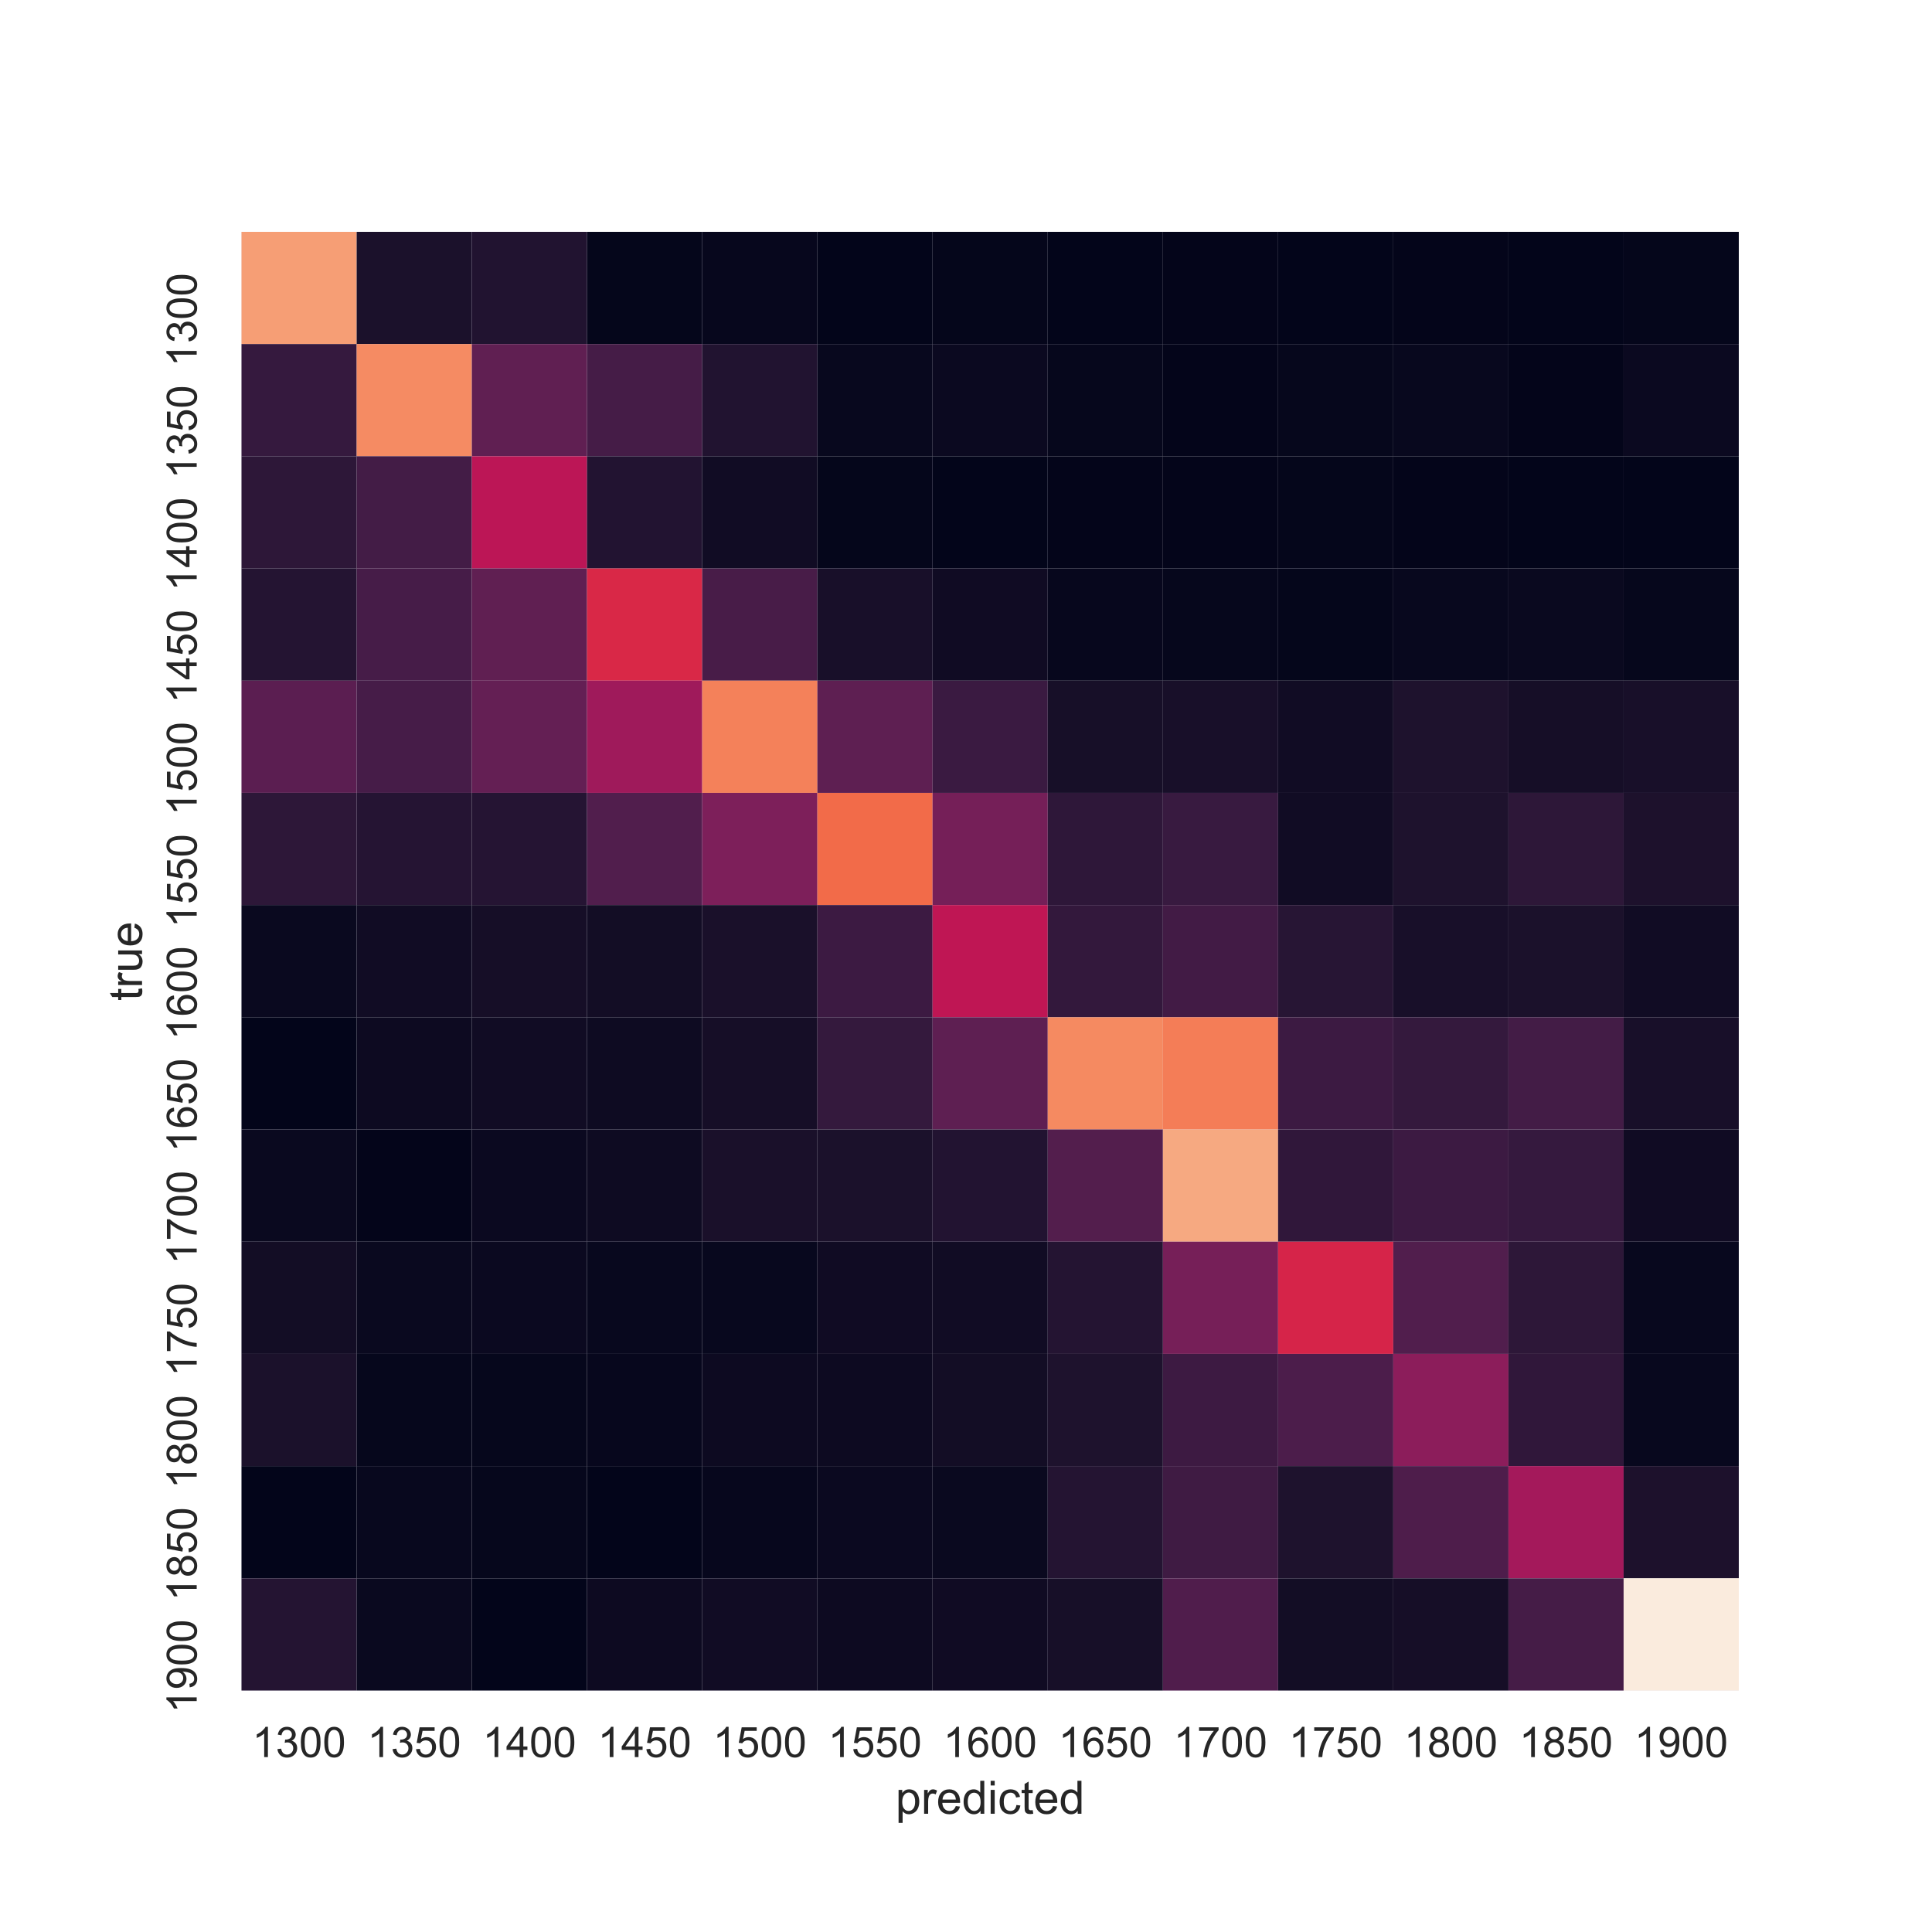 <?xml version="1.0" encoding="utf-8" standalone="no"?>
<!DOCTYPE svg PUBLIC "-//W3C//DTD SVG 1.1//EN"
  "http://www.w3.org/Graphics/SVG/1.1/DTD/svg11.dtd">
<!-- Created with matplotlib (https://matplotlib.org/) -->
<svg height="504pt" version="1.1" viewBox="0 0 504 504" width="504pt" xmlns="http://www.w3.org/2000/svg" xmlns:xlink="http://www.w3.org/1999/xlink">
 <defs>
  <style type="text/css">*{stroke-linecap:butt;stroke-linejoin:round;}</style>
 </defs>
 <g id="figure_1">
  <g id="patch_1">
   <path d="M 0 504 
L 504 504 
L 504 0 
L 0 0 
z
" style="fill:#ffffff;"/>
  </g>
  <g id="axes_1">
   <g id="patch_2">
    <path d="M 63 441 
L 453.6 441 
L 453.6 60.48 
L 63 60.48 
z
" style="fill:#eaeaf2;"/>
   </g>
   <g id="matplotlib.axis_1">
    <g id="xtick_1">
     <g id="text_1">
      <!-- 1300 -->
      <g style="fill:#262626;" transform="translate(65.789 458.374)scale(0.11 -0.11)">
       <defs>
        <path d="M 37.25 0 
L 28.469 0 
L 28.469 56 
Q 25.297 52.984 20.141 49.953 
Q 14.984 46.922 10.891 45.406 
L 10.891 53.906 
Q 18.266 57.375 23.781 62.297 
Q 29.297 67.234 31.594 71.875 
L 37.25 71.875 
z
" id="ArialMT-49"/>
        <path d="M 4.203 18.891 
L 12.984 20.062 
Q 14.5 12.594 18.141 9.297 
Q 21.781 6 27 6 
Q 33.203 6 37.469 10.297 
Q 41.75 14.594 41.75 20.953 
Q 41.75 27 37.797 30.922 
Q 33.844 34.859 27.734 34.859 
Q 25.25 34.859 21.531 33.891 
L 22.516 41.609 
Q 23.391 41.5 23.922 41.5 
Q 29.547 41.5 34.031 44.422 
Q 38.531 47.359 38.531 53.469 
Q 38.531 58.297 35.25 61.469 
Q 31.984 64.656 26.812 64.656 
Q 21.688 64.656 18.266 61.422 
Q 14.844 58.203 13.875 51.766 
L 5.078 53.328 
Q 6.688 62.156 12.391 67.016 
Q 18.109 71.875 26.609 71.875 
Q 32.469 71.875 37.391 69.359 
Q 42.328 66.844 44.938 62.5 
Q 47.562 58.156 47.562 53.266 
Q 47.562 48.641 45.062 44.828 
Q 42.578 41.016 37.703 38.766 
Q 44.047 37.312 47.562 32.688 
Q 51.078 28.078 51.078 21.141 
Q 51.078 11.766 44.234 5.25 
Q 37.406 -1.266 26.953 -1.266 
Q 17.531 -1.266 11.297 4.344 
Q 5.078 9.969 4.203 18.891 
z
" id="ArialMT-51"/>
        <path d="M 4.156 35.297 
Q 4.156 48 6.766 55.734 
Q 9.375 63.484 14.516 67.672 
Q 19.672 71.875 27.484 71.875 
Q 33.25 71.875 37.594 69.547 
Q 41.938 67.234 44.766 62.859 
Q 47.609 58.5 49.219 52.219 
Q 50.828 45.953 50.828 35.297 
Q 50.828 22.703 48.234 14.969 
Q 45.656 7.234 40.5 3 
Q 35.359 -1.219 27.484 -1.219 
Q 17.141 -1.219 11.234 6.203 
Q 4.156 15.141 4.156 35.297 
z
M 13.188 35.297 
Q 13.188 17.672 17.312 11.828 
Q 21.438 6 27.484 6 
Q 33.547 6 37.672 11.859 
Q 41.797 17.719 41.797 35.297 
Q 41.797 52.984 37.672 58.781 
Q 33.547 64.594 27.391 64.594 
Q 21.344 64.594 17.719 59.469 
Q 13.188 52.938 13.188 35.297 
z
" id="ArialMT-48"/>
       </defs>
       <use xlink:href="#ArialMT-49"/>
       <use x="55.615" xlink:href="#ArialMT-51"/>
       <use x="111.23" xlink:href="#ArialMT-48"/>
       <use x="166.846" xlink:href="#ArialMT-48"/>
      </g>
     </g>
    </g>
    <g id="xtick_2">
     <g id="text_2">
      <!-- 1350 -->
      <g style="fill:#262626;" transform="translate(95.835 458.374)scale(0.11 -0.11)">
       <defs>
        <path d="M 4.156 18.75 
L 13.375 19.531 
Q 14.406 12.797 18.141 9.391 
Q 21.875 6 27.156 6 
Q 33.5 6 37.891 10.781 
Q 42.281 15.578 42.281 23.484 
Q 42.281 31 38.062 35.344 
Q 33.844 39.703 27 39.703 
Q 22.75 39.703 19.328 37.766 
Q 15.922 35.844 13.969 32.766 
L 5.719 33.844 
L 12.641 70.609 
L 48.25 70.609 
L 48.25 62.203 
L 19.672 62.203 
L 15.828 42.969 
Q 22.266 47.469 29.344 47.469 
Q 38.719 47.469 45.156 40.969 
Q 51.609 34.469 51.609 24.266 
Q 51.609 14.547 45.953 7.469 
Q 39.062 -1.219 27.156 -1.219 
Q 17.391 -1.219 11.203 4.25 
Q 5.031 9.719 4.156 18.75 
z
" id="ArialMT-53"/>
       </defs>
       <use xlink:href="#ArialMT-49"/>
       <use x="55.615" xlink:href="#ArialMT-51"/>
       <use x="111.23" xlink:href="#ArialMT-53"/>
       <use x="166.846" xlink:href="#ArialMT-48"/>
      </g>
     </g>
    </g>
    <g id="xtick_3">
     <g id="text_3">
      <!-- 1400 -->
      <g style="fill:#262626;" transform="translate(125.881 458.374)scale(0.11 -0.11)">
       <defs>
        <path d="M 32.328 0 
L 32.328 17.141 
L 1.266 17.141 
L 1.266 25.203 
L 33.938 71.578 
L 41.109 71.578 
L 41.109 25.203 
L 50.781 25.203 
L 50.781 17.141 
L 41.109 17.141 
L 41.109 0 
z
M 32.328 25.203 
L 32.328 57.469 
L 9.906 25.203 
z
" id="ArialMT-52"/>
       </defs>
       <use xlink:href="#ArialMT-49"/>
       <use x="55.615" xlink:href="#ArialMT-52"/>
       <use x="111.23" xlink:href="#ArialMT-48"/>
       <use x="166.846" xlink:href="#ArialMT-48"/>
      </g>
     </g>
    </g>
    <g id="xtick_4">
     <g id="text_4">
      <!-- 1450 -->
      <g style="fill:#262626;" transform="translate(155.927 458.374)scale(0.11 -0.11)">
       <use xlink:href="#ArialMT-49"/>
       <use x="55.615" xlink:href="#ArialMT-52"/>
       <use x="111.23" xlink:href="#ArialMT-53"/>
       <use x="166.846" xlink:href="#ArialMT-48"/>
      </g>
     </g>
    </g>
    <g id="xtick_5">
     <g id="text_5">
      <!-- 1500 -->
      <g style="fill:#262626;" transform="translate(185.974 458.374)scale(0.11 -0.11)">
       <use xlink:href="#ArialMT-49"/>
       <use x="55.615" xlink:href="#ArialMT-53"/>
       <use x="111.23" xlink:href="#ArialMT-48"/>
       <use x="166.846" xlink:href="#ArialMT-48"/>
      </g>
     </g>
    </g>
    <g id="xtick_6">
     <g id="text_6">
      <!-- 1550 -->
      <g style="fill:#262626;" transform="translate(216.02 458.374)scale(0.11 -0.11)">
       <use xlink:href="#ArialMT-49"/>
       <use x="55.615" xlink:href="#ArialMT-53"/>
       <use x="111.23" xlink:href="#ArialMT-53"/>
       <use x="166.846" xlink:href="#ArialMT-48"/>
      </g>
     </g>
    </g>
    <g id="xtick_7">
     <g id="text_7">
      <!-- 1600 -->
      <g style="fill:#262626;" transform="translate(246.066 458.374)scale(0.11 -0.11)">
       <defs>
        <path d="M 49.75 54.047 
L 41.016 53.375 
Q 39.844 58.547 37.703 60.891 
Q 34.125 64.656 28.906 64.656 
Q 24.703 64.656 21.531 62.312 
Q 17.391 59.281 14.984 53.469 
Q 12.594 47.656 12.5 36.922 
Q 15.672 41.75 20.266 44.094 
Q 24.859 46.438 29.891 46.438 
Q 38.672 46.438 44.844 39.969 
Q 51.031 33.5 51.031 23.25 
Q 51.031 16.5 48.125 10.719 
Q 45.219 4.938 40.141 1.859 
Q 35.062 -1.219 28.609 -1.219 
Q 17.625 -1.219 10.688 6.859 
Q 3.766 14.938 3.766 33.5 
Q 3.766 54.25 11.422 63.672 
Q 18.109 71.875 29.438 71.875 
Q 37.891 71.875 43.281 67.141 
Q 48.688 62.406 49.75 54.047 
z
M 13.875 23.188 
Q 13.875 18.656 15.797 14.5 
Q 17.719 10.359 21.188 8.172 
Q 24.656 6 28.469 6 
Q 34.031 6 38.031 10.484 
Q 42.047 14.984 42.047 22.703 
Q 42.047 30.125 38.078 34.391 
Q 34.125 38.672 28.125 38.672 
Q 22.172 38.672 18.016 34.391 
Q 13.875 30.125 13.875 23.188 
z
" id="ArialMT-54"/>
       </defs>
       <use xlink:href="#ArialMT-49"/>
       <use x="55.615" xlink:href="#ArialMT-54"/>
       <use x="111.23" xlink:href="#ArialMT-48"/>
       <use x="166.846" xlink:href="#ArialMT-48"/>
      </g>
     </g>
    </g>
    <g id="xtick_8">
     <g id="text_8">
      <!-- 1650 -->
      <g style="fill:#262626;" transform="translate(276.112 458.374)scale(0.11 -0.11)">
       <use xlink:href="#ArialMT-49"/>
       <use x="55.615" xlink:href="#ArialMT-54"/>
       <use x="111.23" xlink:href="#ArialMT-53"/>
       <use x="166.846" xlink:href="#ArialMT-48"/>
      </g>
     </g>
    </g>
    <g id="xtick_9">
     <g id="text_9">
      <!-- 1700 -->
      <g style="fill:#262626;" transform="translate(306.158 458.374)scale(0.11 -0.11)">
       <defs>
        <path d="M 4.734 62.203 
L 4.734 70.656 
L 51.078 70.656 
L 51.078 63.812 
Q 44.234 56.547 37.516 44.484 
Q 30.812 32.422 27.156 19.672 
Q 24.516 10.688 23.781 0 
L 14.75 0 
Q 14.891 8.453 18.062 20.406 
Q 21.234 32.375 27.172 43.484 
Q 33.109 54.594 39.797 62.203 
z
" id="ArialMT-55"/>
       </defs>
       <use xlink:href="#ArialMT-49"/>
       <use x="55.615" xlink:href="#ArialMT-55"/>
       <use x="111.23" xlink:href="#ArialMT-48"/>
       <use x="166.846" xlink:href="#ArialMT-48"/>
      </g>
     </g>
    </g>
    <g id="xtick_10">
     <g id="text_10">
      <!-- 1750 -->
      <g style="fill:#262626;" transform="translate(336.204 458.374)scale(0.11 -0.11)">
       <use xlink:href="#ArialMT-49"/>
       <use x="55.615" xlink:href="#ArialMT-55"/>
       <use x="111.23" xlink:href="#ArialMT-53"/>
       <use x="166.846" xlink:href="#ArialMT-48"/>
      </g>
     </g>
    </g>
    <g id="xtick_11">
     <g id="text_11">
      <!-- 1800 -->
      <g style="fill:#262626;" transform="translate(366.251 458.374)scale(0.11 -0.11)">
       <defs>
        <path d="M 17.672 38.812 
Q 12.203 40.828 9.562 44.531 
Q 6.938 48.25 6.938 53.422 
Q 6.938 61.234 12.547 66.547 
Q 18.172 71.875 27.484 71.875 
Q 36.859 71.875 42.578 66.422 
Q 48.297 60.984 48.297 53.172 
Q 48.297 48.188 45.672 44.5 
Q 43.062 40.828 37.75 38.812 
Q 44.344 36.672 47.781 31.875 
Q 51.219 27.094 51.219 20.453 
Q 51.219 11.281 44.719 5.031 
Q 38.234 -1.219 27.641 -1.219 
Q 17.047 -1.219 10.547 5.047 
Q 4.047 11.328 4.047 20.703 
Q 4.047 27.688 7.594 32.391 
Q 11.141 37.109 17.672 38.812 
z
M 15.922 53.719 
Q 15.922 48.641 19.188 45.406 
Q 22.469 42.188 27.688 42.188 
Q 32.766 42.188 36.016 45.375 
Q 39.266 48.578 39.266 53.219 
Q 39.266 58.062 35.906 61.359 
Q 32.562 64.656 27.594 64.656 
Q 22.562 64.656 19.234 61.422 
Q 15.922 58.203 15.922 53.719 
z
M 13.094 20.656 
Q 13.094 16.891 14.875 13.375 
Q 16.656 9.859 20.172 7.922 
Q 23.688 6 27.734 6 
Q 34.031 6 38.125 10.047 
Q 42.234 14.109 42.234 20.359 
Q 42.234 26.703 38.016 30.859 
Q 33.797 35.016 27.438 35.016 
Q 21.234 35.016 17.156 30.906 
Q 13.094 26.812 13.094 20.656 
z
" id="ArialMT-56"/>
       </defs>
       <use xlink:href="#ArialMT-49"/>
       <use x="55.615" xlink:href="#ArialMT-56"/>
       <use x="111.23" xlink:href="#ArialMT-48"/>
       <use x="166.846" xlink:href="#ArialMT-48"/>
      </g>
     </g>
    </g>
    <g id="xtick_12">
     <g id="text_12">
      <!-- 1850 -->
      <g style="fill:#262626;" transform="translate(396.297 458.374)scale(0.11 -0.11)">
       <use xlink:href="#ArialMT-49"/>
       <use x="55.615" xlink:href="#ArialMT-56"/>
       <use x="111.23" xlink:href="#ArialMT-53"/>
       <use x="166.846" xlink:href="#ArialMT-48"/>
      </g>
     </g>
    </g>
    <g id="xtick_13">
     <g id="text_13">
      <!-- 1900 -->
      <g style="fill:#262626;" transform="translate(426.343 458.374)scale(0.11 -0.11)">
       <defs>
        <path d="M 5.469 16.547 
L 13.922 17.328 
Q 14.984 11.375 18.016 8.688 
Q 21.047 6 25.781 6 
Q 29.828 6 32.875 7.859 
Q 35.938 9.719 37.891 12.812 
Q 39.844 15.922 41.156 21.188 
Q 42.484 26.469 42.484 31.938 
Q 42.484 32.516 42.438 33.688 
Q 39.797 29.5 35.234 26.875 
Q 30.672 24.266 25.344 24.266 
Q 16.453 24.266 10.297 30.703 
Q 4.156 37.156 4.156 47.703 
Q 4.156 58.594 10.578 65.234 
Q 17 71.875 26.656 71.875 
Q 33.641 71.875 39.422 68.109 
Q 45.219 64.359 48.219 57.391 
Q 51.219 50.438 51.219 37.25 
Q 51.219 23.531 48.234 15.406 
Q 45.266 7.281 39.375 3.031 
Q 33.5 -1.219 25.594 -1.219 
Q 17.188 -1.219 11.859 3.438 
Q 6.547 8.109 5.469 16.547 
z
M 41.453 48.141 
Q 41.453 55.719 37.422 60.156 
Q 33.406 64.594 27.734 64.594 
Q 21.875 64.594 17.531 59.812 
Q 13.188 55.031 13.188 47.406 
Q 13.188 40.578 17.312 36.297 
Q 21.438 32.031 27.484 32.031 
Q 33.594 32.031 37.516 36.297 
Q 41.453 40.578 41.453 48.141 
z
" id="ArialMT-57"/>
       </defs>
       <use xlink:href="#ArialMT-49"/>
       <use x="55.615" xlink:href="#ArialMT-57"/>
       <use x="111.23" xlink:href="#ArialMT-48"/>
       <use x="166.846" xlink:href="#ArialMT-48"/>
      </g>
     </g>
    </g>
    <g id="text_14">
     <!-- predicted -->
     <g style="fill:#262626;" transform="translate(233.619 473.149)scale(0.12 -0.12)">
      <defs>
       <path d="M 6.594 -19.875 
L 6.594 51.859 
L 14.594 51.859 
L 14.594 45.125 
Q 17.438 49.078 21 51.047 
Q 24.562 53.031 29.641 53.031 
Q 36.281 53.031 41.359 49.609 
Q 46.438 46.188 49.016 39.953 
Q 51.609 33.734 51.609 26.312 
Q 51.609 18.359 48.75 11.984 
Q 45.906 5.609 40.453 2.219 
Q 35.016 -1.172 29 -1.172 
Q 24.609 -1.172 21.109 0.688 
Q 17.625 2.547 15.375 5.375 
L 15.375 -19.875 
z
M 14.547 25.641 
Q 14.547 15.625 18.594 10.844 
Q 22.656 6.062 28.422 6.062 
Q 34.281 6.062 38.453 11.016 
Q 42.625 15.969 42.625 26.375 
Q 42.625 36.281 38.547 41.203 
Q 34.469 46.141 28.812 46.141 
Q 23.188 46.141 18.859 40.891 
Q 14.547 35.641 14.547 25.641 
z
" id="ArialMT-112"/>
       <path d="M 6.5 0 
L 6.5 51.859 
L 14.406 51.859 
L 14.406 44 
Q 17.438 49.516 20 51.266 
Q 22.562 53.031 25.641 53.031 
Q 30.078 53.031 34.672 50.203 
L 31.641 42.047 
Q 28.422 43.953 25.203 43.953 
Q 22.312 43.953 20.016 42.219 
Q 17.719 40.484 16.75 37.406 
Q 15.281 32.719 15.281 27.156 
L 15.281 0 
z
" id="ArialMT-114"/>
       <path d="M 42.094 16.703 
L 51.172 15.578 
Q 49.031 7.625 43.219 3.219 
Q 37.406 -1.172 28.375 -1.172 
Q 17 -1.172 10.328 5.828 
Q 3.656 12.844 3.656 25.484 
Q 3.656 38.578 10.391 45.797 
Q 17.141 53.031 27.875 53.031 
Q 38.281 53.031 44.875 45.953 
Q 51.469 38.875 51.469 26.031 
Q 51.469 25.25 51.422 23.688 
L 12.75 23.688 
Q 13.234 15.141 17.578 10.594 
Q 21.922 6.062 28.422 6.062 
Q 33.25 6.062 36.672 8.594 
Q 40.094 11.141 42.094 16.703 
z
M 13.234 30.906 
L 42.188 30.906 
Q 41.609 37.453 38.875 40.719 
Q 34.672 45.797 27.984 45.797 
Q 21.922 45.797 17.797 41.75 
Q 13.672 37.703 13.234 30.906 
z
" id="ArialMT-101"/>
       <path d="M 40.234 0 
L 40.234 6.547 
Q 35.297 -1.172 25.734 -1.172 
Q 19.531 -1.172 14.328 2.25 
Q 9.125 5.672 6.266 11.797 
Q 3.422 17.922 3.422 25.875 
Q 3.422 33.641 6 39.969 
Q 8.594 46.297 13.766 49.656 
Q 18.953 53.031 25.344 53.031 
Q 30.031 53.031 33.688 51.047 
Q 37.359 49.078 39.656 45.906 
L 39.656 71.578 
L 48.391 71.578 
L 48.391 0 
z
M 12.453 25.875 
Q 12.453 15.922 16.641 10.984 
Q 20.844 6.062 26.562 6.062 
Q 32.328 6.062 36.344 10.766 
Q 40.375 15.484 40.375 25.141 
Q 40.375 35.797 36.266 40.766 
Q 32.172 45.75 26.172 45.75 
Q 20.312 45.75 16.375 40.969 
Q 12.453 36.188 12.453 25.875 
z
" id="ArialMT-100"/>
       <path d="M 6.641 61.469 
L 6.641 71.578 
L 15.438 71.578 
L 15.438 61.469 
z
M 6.641 0 
L 6.641 51.859 
L 15.438 51.859 
L 15.438 0 
z
" id="ArialMT-105"/>
       <path d="M 40.438 19 
L 49.078 17.875 
Q 47.656 8.938 41.812 3.875 
Q 35.984 -1.172 27.484 -1.172 
Q 16.844 -1.172 10.375 5.781 
Q 3.906 12.75 3.906 25.734 
Q 3.906 34.125 6.688 40.422 
Q 9.469 46.734 15.156 49.875 
Q 20.844 53.031 27.547 53.031 
Q 35.984 53.031 41.359 48.75 
Q 46.734 44.484 48.25 36.625 
L 39.703 35.297 
Q 38.484 40.531 35.375 43.156 
Q 32.281 45.797 27.875 45.797 
Q 21.234 45.797 17.078 41.031 
Q 12.938 36.281 12.938 25.984 
Q 12.938 15.531 16.938 10.797 
Q 20.953 6.062 27.391 6.062 
Q 32.562 6.062 36.031 9.234 
Q 39.5 12.406 40.438 19 
z
" id="ArialMT-99"/>
       <path d="M 25.781 7.859 
L 27.047 0.094 
Q 23.344 -0.688 20.406 -0.688 
Q 15.625 -0.688 12.984 0.828 
Q 10.359 2.344 9.281 4.812 
Q 8.203 7.281 8.203 15.188 
L 8.203 45.016 
L 1.766 45.016 
L 1.766 51.859 
L 8.203 51.859 
L 8.203 64.703 
L 16.938 69.969 
L 16.938 51.859 
L 25.781 51.859 
L 25.781 45.016 
L 16.938 45.016 
L 16.938 14.703 
Q 16.938 10.938 17.406 9.859 
Q 17.875 8.797 18.922 8.156 
Q 19.969 7.516 21.922 7.516 
Q 23.391 7.516 25.781 7.859 
z
" id="ArialMT-116"/>
      </defs>
      <use xlink:href="#ArialMT-112"/>
      <use x="55.615" xlink:href="#ArialMT-114"/>
      <use x="88.916" xlink:href="#ArialMT-101"/>
      <use x="144.531" xlink:href="#ArialMT-100"/>
      <use x="200.146" xlink:href="#ArialMT-105"/>
      <use x="222.363" xlink:href="#ArialMT-99"/>
      <use x="272.363" xlink:href="#ArialMT-116"/>
      <use x="300.146" xlink:href="#ArialMT-101"/>
      <use x="355.762" xlink:href="#ArialMT-100"/>
     </g>
    </g>
   </g>
   <g id="matplotlib.axis_2">
    <g id="ytick_1">
     <g id="text_15">
      <!-- 1300 -->
      <g style="fill:#262626;" transform="translate(51.314 95.647)rotate(-90)scale(0.11 -0.11)">
       <use xlink:href="#ArialMT-49"/>
       <use x="55.615" xlink:href="#ArialMT-51"/>
       <use x="111.23" xlink:href="#ArialMT-48"/>
       <use x="166.846" xlink:href="#ArialMT-48"/>
      </g>
     </g>
    </g>
    <g id="ytick_2">
     <g id="text_16">
      <!-- 1350 -->
      <g style="fill:#262626;" transform="translate(51.314 124.917)rotate(-90)scale(0.11 -0.11)">
       <use xlink:href="#ArialMT-49"/>
       <use x="55.615" xlink:href="#ArialMT-51"/>
       <use x="111.23" xlink:href="#ArialMT-53"/>
       <use x="166.846" xlink:href="#ArialMT-48"/>
      </g>
     </g>
    </g>
    <g id="ytick_3">
     <g id="text_17">
      <!-- 1400 -->
      <g style="fill:#262626;" transform="translate(51.314 154.188)rotate(-90)scale(0.11 -0.11)">
       <use xlink:href="#ArialMT-49"/>
       <use x="55.615" xlink:href="#ArialMT-52"/>
       <use x="111.23" xlink:href="#ArialMT-48"/>
       <use x="166.846" xlink:href="#ArialMT-48"/>
      </g>
     </g>
    </g>
    <g id="ytick_4">
     <g id="text_18">
      <!-- 1450 -->
      <g style="fill:#262626;" transform="translate(51.314 183.459)rotate(-90)scale(0.11 -0.11)">
       <use xlink:href="#ArialMT-49"/>
       <use x="55.615" xlink:href="#ArialMT-52"/>
       <use x="111.23" xlink:href="#ArialMT-53"/>
       <use x="166.846" xlink:href="#ArialMT-48"/>
      </g>
     </g>
    </g>
    <g id="ytick_5">
     <g id="text_19">
      <!-- 1500 -->
      <g style="fill:#262626;" transform="translate(51.314 212.73)rotate(-90)scale(0.11 -0.11)">
       <use xlink:href="#ArialMT-49"/>
       <use x="55.615" xlink:href="#ArialMT-53"/>
       <use x="111.23" xlink:href="#ArialMT-48"/>
       <use x="166.846" xlink:href="#ArialMT-48"/>
      </g>
     </g>
    </g>
    <g id="ytick_6">
     <g id="text_20">
      <!-- 1550 -->
      <g style="fill:#262626;" transform="translate(51.314 242.001)rotate(-90)scale(0.11 -0.11)">
       <use xlink:href="#ArialMT-49"/>
       <use x="55.615" xlink:href="#ArialMT-53"/>
       <use x="111.23" xlink:href="#ArialMT-53"/>
       <use x="166.846" xlink:href="#ArialMT-48"/>
      </g>
     </g>
    </g>
    <g id="ytick_7">
     <g id="text_21">
      <!-- 1600 -->
      <g style="fill:#262626;" transform="translate(51.314 271.271)rotate(-90)scale(0.11 -0.11)">
       <use xlink:href="#ArialMT-49"/>
       <use x="55.615" xlink:href="#ArialMT-54"/>
       <use x="111.23" xlink:href="#ArialMT-48"/>
       <use x="166.846" xlink:href="#ArialMT-48"/>
      </g>
     </g>
    </g>
    <g id="ytick_8">
     <g id="text_22">
      <!-- 1650 -->
      <g style="fill:#262626;" transform="translate(51.314 300.542)rotate(-90)scale(0.11 -0.11)">
       <use xlink:href="#ArialMT-49"/>
       <use x="55.615" xlink:href="#ArialMT-54"/>
       <use x="111.23" xlink:href="#ArialMT-53"/>
       <use x="166.846" xlink:href="#ArialMT-48"/>
      </g>
     </g>
    </g>
    <g id="ytick_9">
     <g id="text_23">
      <!-- 1700 -->
      <g style="fill:#262626;" transform="translate(51.314 329.813)rotate(-90)scale(0.11 -0.11)">
       <use xlink:href="#ArialMT-49"/>
       <use x="55.615" xlink:href="#ArialMT-55"/>
       <use x="111.23" xlink:href="#ArialMT-48"/>
       <use x="166.846" xlink:href="#ArialMT-48"/>
      </g>
     </g>
    </g>
    <g id="ytick_10">
     <g id="text_24">
      <!-- 1750 -->
      <g style="fill:#262626;" transform="translate(51.314 359.084)rotate(-90)scale(0.11 -0.11)">
       <use xlink:href="#ArialMT-49"/>
       <use x="55.615" xlink:href="#ArialMT-55"/>
       <use x="111.23" xlink:href="#ArialMT-53"/>
       <use x="166.846" xlink:href="#ArialMT-48"/>
      </g>
     </g>
    </g>
    <g id="ytick_11">
     <g id="text_25">
      <!-- 1800 -->
      <g style="fill:#262626;" transform="translate(51.314 388.354)rotate(-90)scale(0.11 -0.11)">
       <use xlink:href="#ArialMT-49"/>
       <use x="55.615" xlink:href="#ArialMT-56"/>
       <use x="111.23" xlink:href="#ArialMT-48"/>
       <use x="166.846" xlink:href="#ArialMT-48"/>
      </g>
     </g>
    </g>
    <g id="ytick_12">
     <g id="text_26">
      <!-- 1850 -->
      <g style="fill:#262626;" transform="translate(51.314 417.625)rotate(-90)scale(0.11 -0.11)">
       <use xlink:href="#ArialMT-49"/>
       <use x="55.615" xlink:href="#ArialMT-56"/>
       <use x="111.23" xlink:href="#ArialMT-53"/>
       <use x="166.846" xlink:href="#ArialMT-48"/>
      </g>
     </g>
    </g>
    <g id="ytick_13">
     <g id="text_27">
      <!-- 1900 -->
      <g style="fill:#262626;" transform="translate(51.314 446.896)rotate(-90)scale(0.11 -0.11)">
       <use xlink:href="#ArialMT-49"/>
       <use x="55.615" xlink:href="#ArialMT-57"/>
       <use x="111.23" xlink:href="#ArialMT-48"/>
       <use x="166.846" xlink:href="#ArialMT-48"/>
      </g>
     </g>
    </g>
    <g id="text_28">
     <!-- true -->
     <g style="fill:#262626;" transform="translate(37.055 261.078)rotate(-90)scale(0.12 -0.12)">
      <defs>
       <path d="M 40.578 0 
L 40.578 7.625 
Q 34.516 -1.172 24.125 -1.172 
Q 19.531 -1.172 15.547 0.578 
Q 11.578 2.344 9.641 5 
Q 7.719 7.672 6.938 11.531 
Q 6.391 14.109 6.391 19.734 
L 6.391 51.859 
L 15.188 51.859 
L 15.188 23.094 
Q 15.188 16.219 15.719 13.812 
Q 16.547 10.359 19.234 8.375 
Q 21.922 6.391 25.875 6.391 
Q 29.828 6.391 33.297 8.422 
Q 36.766 10.453 38.203 13.938 
Q 39.656 17.438 39.656 24.078 
L 39.656 51.859 
L 48.438 51.859 
L 48.438 0 
z
" id="ArialMT-117"/>
      </defs>
      <use xlink:href="#ArialMT-116"/>
      <use x="27.783" xlink:href="#ArialMT-114"/>
      <use x="61.084" xlink:href="#ArialMT-117"/>
      <use x="116.699" xlink:href="#ArialMT-101"/>
     </g>
    </g>
   </g>
   <g id="QuadMesh_1">
    <path clip-path="url(#p8f93987811)" d="M 63 60.48 
L 93.046 60.48 
L 93.046 89.751 
L 63 89.751 
L 63 60.48 
" style="fill:#f69e75;"/>
    <path clip-path="url(#p8f93987811)" d="M 93.046 60.48 
L 123.092 60.48 
L 123.092 89.751 
L 93.046 89.751 
L 93.046 60.48 
" style="fill:#1b112b;"/>
    <path clip-path="url(#p8f93987811)" d="M 123.092 60.48 
L 153.138 60.48 
L 153.138 89.751 
L 123.092 89.751 
L 123.092 60.48 
" style="fill:#211330;"/>
    <path clip-path="url(#p8f93987811)" d="M 153.138 60.48 
L 183.185 60.48 
L 183.185 89.751 
L 153.138 89.751 
L 153.138 60.48 
" style="fill:#05061b;"/>
    <path clip-path="url(#p8f93987811)" d="M 183.185 60.48 
L 213.231 60.48 
L 213.231 89.751 
L 183.185 89.751 
L 183.185 60.48 
" style="fill:#07071d;"/>
    <path clip-path="url(#p8f93987811)" d="M 213.231 60.48 
L 243.277 60.48 
L 243.277 89.751 
L 213.231 89.751 
L 213.231 60.48 
" style="fill:#03051a;"/>
    <path clip-path="url(#p8f93987811)" d="M 243.277 60.48 
L 273.323 60.48 
L 273.323 89.751 
L 243.277 89.751 
L 243.277 60.48 
" style="fill:#05061b;"/>
    <path clip-path="url(#p8f93987811)" d="M 273.323 60.48 
L 303.369 60.48 
L 303.369 89.751 
L 273.323 89.751 
L 273.323 60.48 
" style="fill:#03051a;"/>
    <path clip-path="url(#p8f93987811)" d="M 303.369 60.48 
L 333.415 60.48 
L 333.415 89.751 
L 303.369 89.751 
L 303.369 60.48 
" style="fill:#04051a;"/>
    <path clip-path="url(#p8f93987811)" d="M 333.415 60.48 
L 363.462 60.48 
L 363.462 89.751 
L 333.415 89.751 
L 333.415 60.48 
" style="fill:#03051a;"/>
    <path clip-path="url(#p8f93987811)" d="M 363.462 60.48 
L 393.508 60.48 
L 393.508 89.751 
L 363.462 89.751 
L 363.462 60.48 
" style="fill:#04051a;"/>
    <path clip-path="url(#p8f93987811)" d="M 393.508 60.48 
L 423.554 60.48 
L 423.554 89.751 
L 393.508 89.751 
L 393.508 60.48 
" style="fill:#03051a;"/>
    <path clip-path="url(#p8f93987811)" d="M 423.554 60.48 
L 453.6 60.48 
L 453.6 89.751 
L 423.554 89.751 
L 423.554 60.48 
" style="fill:#05061b;"/>
    <path clip-path="url(#p8f93987811)" d="M 63 89.751 
L 93.046 89.751 
L 93.046 119.022 
L 63 119.022 
L 63 89.751 
" style="fill:#35193e;"/>
    <path clip-path="url(#p8f93987811)" d="M 93.046 89.751 
L 123.092 89.751 
L 123.092 119.022 
L 93.046 119.022 
L 93.046 89.751 
" style="fill:#f58b63;"/>
    <path clip-path="url(#p8f93987811)" d="M 123.092 89.751 
L 153.138 89.751 
L 153.138 119.022 
L 123.092 119.022 
L 123.092 89.751 
" style="fill:#601f52;"/>
    <path clip-path="url(#p8f93987811)" d="M 153.138 89.751 
L 183.185 89.751 
L 183.185 119.022 
L 153.138 119.022 
L 153.138 89.751 
" style="fill:#451c47;"/>
    <path clip-path="url(#p8f93987811)" d="M 183.185 89.751 
L 213.231 89.751 
L 213.231 119.022 
L 183.185 119.022 
L 183.185 89.751 
" style="fill:#211330;"/>
    <path clip-path="url(#p8f93987811)" d="M 213.231 89.751 
L 243.277 89.751 
L 243.277 119.022 
L 213.231 119.022 
L 213.231 89.751 
" style="fill:#08081e;"/>
    <path clip-path="url(#p8f93987811)" d="M 243.277 89.751 
L 273.323 89.751 
L 273.323 119.022 
L 243.277 119.022 
L 243.277 89.751 
" style="fill:#0b0920;"/>
    <path clip-path="url(#p8f93987811)" d="M 273.323 89.751 
L 303.369 89.751 
L 303.369 119.022 
L 273.323 119.022 
L 273.323 89.751 
" style="fill:#06071c;"/>
    <path clip-path="url(#p8f93987811)" d="M 303.369 89.751 
L 333.415 89.751 
L 333.415 119.022 
L 303.369 119.022 
L 303.369 89.751 
" style="fill:#04051a;"/>
    <path clip-path="url(#p8f93987811)" d="M 333.415 89.751 
L 363.462 89.751 
L 363.462 119.022 
L 333.415 119.022 
L 333.415 89.751 
" style="fill:#06071c;"/>
    <path clip-path="url(#p8f93987811)" d="M 363.462 89.751 
L 393.508 89.751 
L 393.508 119.022 
L 363.462 119.022 
L 363.462 89.751 
" style="fill:#08081e;"/>
    <path clip-path="url(#p8f93987811)" d="M 393.508 89.751 
L 423.554 89.751 
L 423.554 119.022 
L 393.508 119.022 
L 393.508 89.751 
" style="fill:#04051a;"/>
    <path clip-path="url(#p8f93987811)" d="M 423.554 89.751 
L 453.6 89.751 
L 453.6 119.022 
L 423.554 119.022 
L 423.554 89.751 
" style="fill:#0b0920;"/>
    <path clip-path="url(#p8f93987811)" d="M 63 119.022 
L 93.046 119.022 
L 93.046 148.292 
L 63 148.292 
L 63 119.022 
" style="fill:#2d1738;"/>
    <path clip-path="url(#p8f93987811)" d="M 93.046 119.022 
L 123.092 119.022 
L 123.092 148.292 
L 93.046 148.292 
L 93.046 119.022 
" style="fill:#431c46;"/>
    <path clip-path="url(#p8f93987811)" d="M 123.092 119.022 
L 153.138 119.022 
L 153.138 148.292 
L 123.092 148.292 
L 123.092 119.022 
" style="fill:#bc1656;"/>
    <path clip-path="url(#p8f93987811)" d="M 153.138 119.022 
L 183.185 119.022 
L 183.185 148.292 
L 153.138 148.292 
L 153.138 119.022 
" style="fill:#221331;"/>
    <path clip-path="url(#p8f93987811)" d="M 183.185 119.022 
L 213.231 119.022 
L 213.231 148.292 
L 183.185 148.292 
L 183.185 119.022 
" style="fill:#110c24;"/>
    <path clip-path="url(#p8f93987811)" d="M 213.231 119.022 
L 243.277 119.022 
L 243.277 148.292 
L 213.231 148.292 
L 213.231 119.022 
" style="fill:#05061b;"/>
    <path clip-path="url(#p8f93987811)" d="M 243.277 119.022 
L 273.323 119.022 
L 273.323 148.292 
L 243.277 148.292 
L 243.277 119.022 
" style="fill:#03051a;"/>
    <path clip-path="url(#p8f93987811)" d="M 273.323 119.022 
L 303.369 119.022 
L 303.369 148.292 
L 273.323 148.292 
L 273.323 119.022 
" style="fill:#04051a;"/>
    <path clip-path="url(#p8f93987811)" d="M 303.369 119.022 
L 333.415 119.022 
L 333.415 148.292 
L 303.369 148.292 
L 303.369 119.022 
" style="fill:#04051a;"/>
    <path clip-path="url(#p8f93987811)" d="M 333.415 119.022 
L 363.462 119.022 
L 363.462 148.292 
L 333.415 148.292 
L 333.415 119.022 
" style="fill:#05061b;"/>
    <path clip-path="url(#p8f93987811)" d="M 363.462 119.022 
L 393.508 119.022 
L 393.508 148.292 
L 363.462 148.292 
L 363.462 119.022 
" style="fill:#04051a;"/>
    <path clip-path="url(#p8f93987811)" d="M 393.508 119.022 
L 423.554 119.022 
L 423.554 148.292 
L 393.508 148.292 
L 393.508 119.022 
" style="fill:#03051a;"/>
    <path clip-path="url(#p8f93987811)" d="M 423.554 119.022 
L 453.6 119.022 
L 453.6 148.292 
L 423.554 148.292 
L 423.554 119.022 
" style="fill:#03051a;"/>
    <path clip-path="url(#p8f93987811)" d="M 63 148.292 
L 93.046 148.292 
L 93.046 177.563 
L 63 177.563 
L 63 148.292 
" style="fill:#241432;"/>
    <path clip-path="url(#p8f93987811)" d="M 93.046 148.292 
L 123.092 148.292 
L 123.092 177.563 
L 93.046 177.563 
L 93.046 148.292 
" style="fill:#461c48;"/>
    <path clip-path="url(#p8f93987811)" d="M 123.092 148.292 
L 153.138 148.292 
L 153.138 177.563 
L 123.092 177.563 
L 123.092 148.292 
" style="fill:#601f52;"/>
    <path clip-path="url(#p8f93987811)" d="M 153.138 148.292 
L 183.185 148.292 
L 183.185 177.563 
L 153.138 177.563 
L 153.138 148.292 
" style="fill:#d92847;"/>
    <path clip-path="url(#p8f93987811)" d="M 183.185 148.292 
L 213.231 148.292 
L 213.231 177.563 
L 183.185 177.563 
L 183.185 148.292 
" style="fill:#481c48;"/>
    <path clip-path="url(#p8f93987811)" d="M 213.231 148.292 
L 243.277 148.292 
L 243.277 177.563 
L 213.231 177.563 
L 213.231 148.292 
" style="fill:#180f29;"/>
    <path clip-path="url(#p8f93987811)" d="M 243.277 148.292 
L 273.323 148.292 
L 273.323 177.563 
L 243.277 177.563 
L 243.277 148.292 
" style="fill:#100b23;"/>
    <path clip-path="url(#p8f93987811)" d="M 273.323 148.292 
L 303.369 148.292 
L 303.369 177.563 
L 273.323 177.563 
L 273.323 148.292 
" style="fill:#07071d;"/>
    <path clip-path="url(#p8f93987811)" d="M 303.369 148.292 
L 333.415 148.292 
L 333.415 177.563 
L 303.369 177.563 
L 303.369 148.292 
" style="fill:#06071c;"/>
    <path clip-path="url(#p8f93987811)" d="M 333.415 148.292 
L 363.462 148.292 
L 363.462 177.563 
L 333.415 177.563 
L 333.415 148.292 
" style="fill:#05061b;"/>
    <path clip-path="url(#p8f93987811)" d="M 363.462 148.292 
L 393.508 148.292 
L 393.508 177.563 
L 363.462 177.563 
L 363.462 148.292 
" style="fill:#08081e;"/>
    <path clip-path="url(#p8f93987811)" d="M 393.508 148.292 
L 423.554 148.292 
L 423.554 177.563 
L 393.508 177.563 
L 393.508 148.292 
" style="fill:#0a091f;"/>
    <path clip-path="url(#p8f93987811)" d="M 423.554 148.292 
L 453.6 148.292 
L 453.6 177.563 
L 423.554 177.563 
L 423.554 148.292 
" style="fill:#06071c;"/>
    <path clip-path="url(#p8f93987811)" d="M 63 177.563 
L 93.046 177.563 
L 93.046 206.834 
L 63 206.834 
L 63 177.563 
" style="fill:#5b1e51;"/>
    <path clip-path="url(#p8f93987811)" d="M 93.046 177.563 
L 123.092 177.563 
L 123.092 206.834 
L 93.046 206.834 
L 93.046 177.563 
" style="fill:#461c48;"/>
    <path clip-path="url(#p8f93987811)" d="M 123.092 177.563 
L 153.138 177.563 
L 153.138 206.834 
L 123.092 206.834 
L 123.092 177.563 
" style="fill:#641f54;"/>
    <path clip-path="url(#p8f93987811)" d="M 153.138 177.563 
L 183.185 177.563 
L 183.185 206.834 
L 153.138 206.834 
L 153.138 177.563 
" style="fill:#9f1a5b;"/>
    <path clip-path="url(#p8f93987811)" d="M 183.185 177.563 
L 213.231 177.563 
L 213.231 206.834 
L 183.185 206.834 
L 183.185 177.563 
" style="fill:#f4815a;"/>
    <path clip-path="url(#p8f93987811)" d="M 213.231 177.563 
L 243.277 177.563 
L 243.277 206.834 
L 213.231 206.834 
L 213.231 177.563 
" style="fill:#5e1f52;"/>
    <path clip-path="url(#p8f93987811)" d="M 243.277 177.563 
L 273.323 177.563 
L 273.323 206.834 
L 243.277 206.834 
L 243.277 177.563 
" style="fill:#3a1a41;"/>
    <path clip-path="url(#p8f93987811)" d="M 273.323 177.563 
L 303.369 177.563 
L 303.369 206.834 
L 273.323 206.834 
L 273.323 177.563 
" style="fill:#170f28;"/>
    <path clip-path="url(#p8f93987811)" d="M 303.369 177.563 
L 333.415 177.563 
L 333.415 206.834 
L 303.369 206.834 
L 303.369 177.563 
" style="fill:#180f29;"/>
    <path clip-path="url(#p8f93987811)" d="M 333.415 177.563 
L 363.462 177.563 
L 363.462 206.834 
L 333.415 206.834 
L 333.415 177.563 
" style="fill:#110c24;"/>
    <path clip-path="url(#p8f93987811)" d="M 363.462 177.563 
L 393.508 177.563 
L 393.508 206.834 
L 363.462 206.834 
L 363.462 177.563 
" style="fill:#1e122d;"/>
    <path clip-path="url(#p8f93987811)" d="M 393.508 177.563 
L 423.554 177.563 
L 423.554 206.834 
L 393.508 206.834 
L 393.508 177.563 
" style="fill:#160e27;"/>
    <path clip-path="url(#p8f93987811)" d="M 423.554 177.563 
L 453.6 177.563 
L 453.6 206.834 
L 423.554 206.834 
L 423.554 177.563 
" style="fill:#180f29;"/>
    <path clip-path="url(#p8f93987811)" d="M 63 206.834 
L 93.046 206.834 
L 93.046 236.105 
L 63 236.105 
L 63 206.834 
" style="fill:#2d1738;"/>
    <path clip-path="url(#p8f93987811)" d="M 93.046 206.834 
L 123.092 206.834 
L 123.092 236.105 
L 93.046 236.105 
L 93.046 206.834 
" style="fill:#251433;"/>
    <path clip-path="url(#p8f93987811)" d="M 123.092 206.834 
L 153.138 206.834 
L 153.138 236.105 
L 123.092 236.105 
L 123.092 206.834 
" style="fill:#251433;"/>
    <path clip-path="url(#p8f93987811)" d="M 153.138 206.834 
L 183.185 206.834 
L 183.185 236.105 
L 153.138 236.105 
L 153.138 206.834 
" style="fill:#511e4d;"/>
    <path clip-path="url(#p8f93987811)" d="M 183.185 206.834 
L 213.231 206.834 
L 213.231 236.105 
L 183.185 236.105 
L 183.185 206.834 
" style="fill:#7d1f5a;"/>
    <path clip-path="url(#p8f93987811)" d="M 213.231 206.834 
L 243.277 206.834 
L 243.277 236.105 
L 213.231 236.105 
L 213.231 206.834 
" style="fill:#f26b49;"/>
    <path clip-path="url(#p8f93987811)" d="M 243.277 206.834 
L 273.323 206.834 
L 273.323 236.105 
L 243.277 236.105 
L 243.277 206.834 
" style="fill:#751f58;"/>
    <path clip-path="url(#p8f93987811)" d="M 273.323 206.834 
L 303.369 206.834 
L 303.369 236.105 
L 273.323 236.105 
L 273.323 206.834 
" style="fill:#2e1739;"/>
    <path clip-path="url(#p8f93987811)" d="M 303.369 206.834 
L 333.415 206.834 
L 333.415 236.105 
L 303.369 236.105 
L 303.369 206.834 
" style="fill:#381a40;"/>
    <path clip-path="url(#p8f93987811)" d="M 333.415 206.834 
L 363.462 206.834 
L 363.462 236.105 
L 333.415 236.105 
L 333.415 206.834 
" style="fill:#110c24;"/>
    <path clip-path="url(#p8f93987811)" d="M 363.462 206.834 
L 393.508 206.834 
L 393.508 236.105 
L 363.462 236.105 
L 363.462 206.834 
" style="fill:#1e122d;"/>
    <path clip-path="url(#p8f93987811)" d="M 393.508 206.834 
L 423.554 206.834 
L 423.554 236.105 
L 393.508 236.105 
L 393.508 206.834 
" style="fill:#2d1738;"/>
    <path clip-path="url(#p8f93987811)" d="M 423.554 206.834 
L 453.6 206.834 
L 453.6 236.105 
L 423.554 236.105 
L 423.554 206.834 
" style="fill:#1d112c;"/>
    <path clip-path="url(#p8f93987811)" d="M 63 236.105 
L 93.046 236.105 
L 93.046 265.375 
L 63 265.375 
L 63 236.105 
" style="fill:#0a091f;"/>
    <path clip-path="url(#p8f93987811)" d="M 93.046 236.105 
L 123.092 236.105 
L 123.092 265.375 
L 93.046 265.375 
L 93.046 236.105 
" style="fill:#110c24;"/>
    <path clip-path="url(#p8f93987811)" d="M 123.092 236.105 
L 153.138 236.105 
L 153.138 265.375 
L 123.092 265.375 
L 123.092 236.105 
" style="fill:#160e27;"/>
    <path clip-path="url(#p8f93987811)" d="M 153.138 236.105 
L 183.185 236.105 
L 183.185 265.375 
L 153.138 265.375 
L 153.138 236.105 
" style="fill:#130d25;"/>
    <path clip-path="url(#p8f93987811)" d="M 183.185 236.105 
L 213.231 236.105 
L 213.231 265.375 
L 183.185 265.375 
L 183.185 236.105 
" style="fill:#1a102a;"/>
    <path clip-path="url(#p8f93987811)" d="M 213.231 236.105 
L 243.277 236.105 
L 243.277 265.375 
L 213.231 265.375 
L 213.231 236.105 
" style="fill:#3c1a42;"/>
    <path clip-path="url(#p8f93987811)" d="M 243.277 236.105 
L 273.323 236.105 
L 273.323 265.375 
L 243.277 265.375 
L 243.277 236.105 
" style="fill:#bf1654;"/>
    <path clip-path="url(#p8f93987811)" d="M 273.323 236.105 
L 303.369 236.105 
L 303.369 265.375 
L 273.323 265.375 
L 273.323 236.105 
" style="fill:#33183c;"/>
    <path clip-path="url(#p8f93987811)" d="M 303.369 236.105 
L 333.415 236.105 
L 333.415 265.375 
L 303.369 265.375 
L 303.369 236.105 
" style="fill:#421b45;"/>
    <path clip-path="url(#p8f93987811)" d="M 333.415 236.105 
L 363.462 236.105 
L 363.462 265.375 
L 333.415 265.375 
L 333.415 236.105 
" style="fill:#271534;"/>
    <path clip-path="url(#p8f93987811)" d="M 363.462 236.105 
L 393.508 236.105 
L 393.508 265.375 
L 363.462 265.375 
L 363.462 236.105 
" style="fill:#180f29;"/>
    <path clip-path="url(#p8f93987811)" d="M 393.508 236.105 
L 423.554 236.105 
L 423.554 265.375 
L 393.508 265.375 
L 393.508 236.105 
" style="fill:#1b112b;"/>
    <path clip-path="url(#p8f93987811)" d="M 423.554 236.105 
L 453.6 236.105 
L 453.6 265.375 
L 423.554 265.375 
L 423.554 236.105 
" style="fill:#110c24;"/>
    <path clip-path="url(#p8f93987811)" d="M 63 265.375 
L 93.046 265.375 
L 93.046 294.646 
L 63 294.646 
L 63 265.375 
" style="fill:#03051a;"/>
    <path clip-path="url(#p8f93987811)" d="M 93.046 265.375 
L 123.092 265.375 
L 123.092 294.646 
L 93.046 294.646 
L 93.046 265.375 
" style="fill:#0d0a21;"/>
    <path clip-path="url(#p8f93987811)" d="M 123.092 265.375 
L 153.138 265.375 
L 153.138 294.646 
L 123.092 294.646 
L 123.092 265.375 
" style="fill:#110c24;"/>
    <path clip-path="url(#p8f93987811)" d="M 153.138 265.375 
L 183.185 265.375 
L 183.185 294.646 
L 153.138 294.646 
L 153.138 265.375 
" style="fill:#0e0b22;"/>
    <path clip-path="url(#p8f93987811)" d="M 183.185 265.375 
L 213.231 265.375 
L 213.231 294.646 
L 183.185 294.646 
L 183.185 265.375 
" style="fill:#160e27;"/>
    <path clip-path="url(#p8f93987811)" d="M 213.231 265.375 
L 243.277 265.375 
L 243.277 294.646 
L 213.231 294.646 
L 213.231 265.375 
" style="fill:#34193d;"/>
    <path clip-path="url(#p8f93987811)" d="M 243.277 265.375 
L 273.323 265.375 
L 273.323 294.646 
L 243.277 294.646 
L 243.277 265.375 
" style="fill:#5e1f52;"/>
    <path clip-path="url(#p8f93987811)" d="M 273.323 265.375 
L 303.369 265.375 
L 303.369 294.646 
L 273.323 294.646 
L 273.323 265.375 
" style="fill:#f58a61;"/>
    <path clip-path="url(#p8f93987811)" d="M 303.369 265.375 
L 333.415 265.375 
L 333.415 294.646 
L 303.369 294.646 
L 303.369 265.375 
" style="fill:#f47d57;"/>
    <path clip-path="url(#p8f93987811)" d="M 333.415 265.375 
L 363.462 265.375 
L 363.462 294.646 
L 333.415 294.646 
L 333.415 265.375 
" style="fill:#3c1a42;"/>
    <path clip-path="url(#p8f93987811)" d="M 363.462 265.375 
L 393.508 265.375 
L 393.508 294.646 
L 363.462 294.646 
L 363.462 265.375 
" style="fill:#34193d;"/>
    <path clip-path="url(#p8f93987811)" d="M 393.508 265.375 
L 423.554 265.375 
L 423.554 294.646 
L 393.508 294.646 
L 393.508 265.375 
" style="fill:#431c46;"/>
    <path clip-path="url(#p8f93987811)" d="M 423.554 265.375 
L 453.6 265.375 
L 453.6 294.646 
L 423.554 294.646 
L 423.554 265.375 
" style="fill:#180f29;"/>
    <path clip-path="url(#p8f93987811)" d="M 63 294.646 
L 93.046 294.646 
L 93.046 323.917 
L 63 323.917 
L 63 294.646 
" style="fill:#0a091f;"/>
    <path clip-path="url(#p8f93987811)" d="M 93.046 294.646 
L 123.092 294.646 
L 123.092 323.917 
L 93.046 323.917 
L 93.046 294.646 
" style="fill:#04051a;"/>
    <path clip-path="url(#p8f93987811)" d="M 123.092 294.646 
L 153.138 294.646 
L 153.138 323.917 
L 123.092 323.917 
L 123.092 294.646 
" style="fill:#0b0920;"/>
    <path clip-path="url(#p8f93987811)" d="M 153.138 294.646 
L 183.185 294.646 
L 183.185 323.917 
L 153.138 323.917 
L 153.138 294.646 
" style="fill:#0e0b22;"/>
    <path clip-path="url(#p8f93987811)" d="M 183.185 294.646 
L 213.231 294.646 
L 213.231 323.917 
L 183.185 323.917 
L 183.185 294.646 
" style="fill:#1a102a;"/>
    <path clip-path="url(#p8f93987811)" d="M 213.231 294.646 
L 243.277 294.646 
L 243.277 323.917 
L 213.231 323.917 
L 213.231 294.646 
" style="fill:#1b112b;"/>
    <path clip-path="url(#p8f93987811)" d="M 243.277 294.646 
L 273.323 294.646 
L 273.323 323.917 
L 243.277 323.917 
L 243.277 294.646 
" style="fill:#221331;"/>
    <path clip-path="url(#p8f93987811)" d="M 273.323 294.646 
L 303.369 294.646 
L 303.369 323.917 
L 273.323 323.917 
L 273.323 294.646 
" style="fill:#531e4d;"/>
    <path clip-path="url(#p8f93987811)" d="M 303.369 294.646 
L 333.415 294.646 
L 333.415 323.917 
L 303.369 323.917 
L 303.369 294.646 
" style="fill:#f6a981;"/>
    <path clip-path="url(#p8f93987811)" d="M 333.415 294.646 
L 363.462 294.646 
L 363.462 323.917 
L 333.415 323.917 
L 333.415 294.646 
" style="fill:#30173a;"/>
    <path clip-path="url(#p8f93987811)" d="M 363.462 294.646 
L 393.508 294.646 
L 393.508 323.917 
L 363.462 323.917 
L 363.462 294.646 
" style="fill:#3c1a42;"/>
    <path clip-path="url(#p8f93987811)" d="M 393.508 294.646 
L 423.554 294.646 
L 423.554 323.917 
L 393.508 323.917 
L 393.508 294.646 
" style="fill:#35193e;"/>
    <path clip-path="url(#p8f93987811)" d="M 423.554 294.646 
L 453.6 294.646 
L 453.6 323.917 
L 423.554 323.917 
L 423.554 294.646 
" style="fill:#100b23;"/>
    <path clip-path="url(#p8f93987811)" d="M 63 323.917 
L 93.046 323.917 
L 93.046 353.188 
L 63 353.188 
L 63 323.917 
" style="fill:#130d25;"/>
    <path clip-path="url(#p8f93987811)" d="M 93.046 323.917 
L 123.092 323.917 
L 123.092 353.188 
L 93.046 353.188 
L 93.046 323.917 
" style="fill:#0a091f;"/>
    <path clip-path="url(#p8f93987811)" d="M 123.092 323.917 
L 153.138 323.917 
L 153.138 353.188 
L 123.092 353.188 
L 123.092 323.917 
" style="fill:#0b0920;"/>
    <path clip-path="url(#p8f93987811)" d="M 153.138 323.917 
L 183.185 323.917 
L 183.185 353.188 
L 153.138 353.188 
L 153.138 323.917 
" style="fill:#08081e;"/>
    <path clip-path="url(#p8f93987811)" d="M 183.185 323.917 
L 213.231 323.917 
L 213.231 353.188 
L 183.185 353.188 
L 183.185 323.917 
" style="fill:#08081e;"/>
    <path clip-path="url(#p8f93987811)" d="M 213.231 323.917 
L 243.277 323.917 
L 243.277 353.188 
L 213.231 353.188 
L 213.231 323.917 
" style="fill:#100b23;"/>
    <path clip-path="url(#p8f93987811)" d="M 243.277 323.917 
L 273.323 323.917 
L 273.323 353.188 
L 243.277 353.188 
L 243.277 323.917 
" style="fill:#110c24;"/>
    <path clip-path="url(#p8f93987811)" d="M 273.323 323.917 
L 303.369 323.917 
L 303.369 353.188 
L 273.323 353.188 
L 273.323 323.917 
" style="fill:#241432;"/>
    <path clip-path="url(#p8f93987811)" d="M 303.369 323.917 
L 333.415 323.917 
L 333.415 353.188 
L 303.369 353.188 
L 303.369 323.917 
" style="fill:#761f58;"/>
    <path clip-path="url(#p8f93987811)" d="M 333.415 323.917 
L 363.462 323.917 
L 363.462 353.188 
L 333.415 353.188 
L 333.415 323.917 
" style="fill:#d62449;"/>
    <path clip-path="url(#p8f93987811)" d="M 363.462 323.917 
L 393.508 323.917 
L 393.508 353.188 
L 363.462 353.188 
L 363.462 323.917 
" style="fill:#511e4d;"/>
    <path clip-path="url(#p8f93987811)" d="M 393.508 323.917 
L 423.554 323.917 
L 423.554 353.188 
L 393.508 353.188 
L 393.508 323.917 
" style="fill:#2d1738;"/>
    <path clip-path="url(#p8f93987811)" d="M 423.554 323.917 
L 453.6 323.917 
L 453.6 353.188 
L 423.554 353.188 
L 423.554 323.917 
" style="fill:#08081e;"/>
    <path clip-path="url(#p8f93987811)" d="M 63 353.188 
L 93.046 353.188 
L 93.046 382.458 
L 63 382.458 
L 63 353.188 
" style="fill:#1b112b;"/>
    <path clip-path="url(#p8f93987811)" d="M 93.046 353.188 
L 123.092 353.188 
L 123.092 382.458 
L 93.046 382.458 
L 93.046 353.188 
" style="fill:#06071c;"/>
    <path clip-path="url(#p8f93987811)" d="M 123.092 353.188 
L 153.138 353.188 
L 153.138 382.458 
L 123.092 382.458 
L 123.092 353.188 
" style="fill:#06071c;"/>
    <path clip-path="url(#p8f93987811)" d="M 153.138 353.188 
L 183.185 353.188 
L 183.185 382.458 
L 153.138 382.458 
L 153.138 353.188 
" style="fill:#07071d;"/>
    <path clip-path="url(#p8f93987811)" d="M 183.185 353.188 
L 213.231 353.188 
L 213.231 382.458 
L 183.185 382.458 
L 183.185 353.188 
" style="fill:#0d0a21;"/>
    <path clip-path="url(#p8f93987811)" d="M 213.231 353.188 
L 243.277 353.188 
L 243.277 382.458 
L 213.231 382.458 
L 213.231 353.188 
" style="fill:#0d0a21;"/>
    <path clip-path="url(#p8f93987811)" d="M 243.277 353.188 
L 273.323 353.188 
L 273.323 382.458 
L 243.277 382.458 
L 243.277 353.188 
" style="fill:#130d25;"/>
    <path clip-path="url(#p8f93987811)" d="M 273.323 353.188 
L 303.369 353.188 
L 303.369 382.458 
L 273.323 382.458 
L 273.323 353.188 
" style="fill:#1e122d;"/>
    <path clip-path="url(#p8f93987811)" d="M 303.369 353.188 
L 333.415 353.188 
L 333.415 382.458 
L 303.369 382.458 
L 303.369 353.188 
" style="fill:#3d1a42;"/>
    <path clip-path="url(#p8f93987811)" d="M 333.415 353.188 
L 363.462 353.188 
L 363.462 382.458 
L 333.415 382.458 
L 333.415 353.188 
" style="fill:#4c1d4b;"/>
    <path clip-path="url(#p8f93987811)" d="M 363.462 353.188 
L 393.508 353.188 
L 393.508 382.458 
L 363.462 382.458 
L 363.462 353.188 
" style="fill:#8c1d5b;"/>
    <path clip-path="url(#p8f93987811)" d="M 393.508 353.188 
L 423.554 353.188 
L 423.554 382.458 
L 393.508 382.458 
L 393.508 353.188 
" style="fill:#30173a;"/>
    <path clip-path="url(#p8f93987811)" d="M 423.554 353.188 
L 453.6 353.188 
L 453.6 382.458 
L 423.554 382.458 
L 423.554 353.188 
" style="fill:#08081e;"/>
    <path clip-path="url(#p8f93987811)" d="M 63 382.458 
L 93.046 382.458 
L 93.046 411.729 
L 63 411.729 
L 63 382.458 
" style="fill:#03051a;"/>
    <path clip-path="url(#p8f93987811)" d="M 93.046 382.458 
L 123.092 382.458 
L 123.092 411.729 
L 93.046 411.729 
L 93.046 382.458 
" style="fill:#08081e;"/>
    <path clip-path="url(#p8f93987811)" d="M 123.092 382.458 
L 153.138 382.458 
L 153.138 411.729 
L 123.092 411.729 
L 123.092 382.458 
" style="fill:#06071c;"/>
    <path clip-path="url(#p8f93987811)" d="M 153.138 382.458 
L 183.185 382.458 
L 183.185 411.729 
L 153.138 411.729 
L 153.138 382.458 
" style="fill:#03051a;"/>
    <path clip-path="url(#p8f93987811)" d="M 183.185 382.458 
L 213.231 382.458 
L 213.231 411.729 
L 183.185 411.729 
L 183.185 382.458 
" style="fill:#07071d;"/>
    <path clip-path="url(#p8f93987811)" d="M 213.231 382.458 
L 243.277 382.458 
L 243.277 411.729 
L 213.231 411.729 
L 213.231 382.458 
" style="fill:#0b0920;"/>
    <path clip-path="url(#p8f93987811)" d="M 243.277 382.458 
L 273.323 382.458 
L 273.323 411.729 
L 243.277 411.729 
L 243.277 382.458 
" style="fill:#0a091f;"/>
    <path clip-path="url(#p8f93987811)" d="M 273.323 382.458 
L 303.369 382.458 
L 303.369 411.729 
L 273.323 411.729 
L 273.323 382.458 
" style="fill:#241432;"/>
    <path clip-path="url(#p8f93987811)" d="M 303.369 382.458 
L 333.415 382.458 
L 333.415 411.729 
L 303.369 411.729 
L 303.369 382.458 
" style="fill:#3f1b43;"/>
    <path clip-path="url(#p8f93987811)" d="M 333.415 382.458 
L 363.462 382.458 
L 363.462 411.729 
L 333.415 411.729 
L 333.415 382.458 
" style="fill:#1e122d;"/>
    <path clip-path="url(#p8f93987811)" d="M 363.462 382.458 
L 393.508 382.458 
L 393.508 411.729 
L 363.462 411.729 
L 363.462 382.458 
" style="fill:#4e1d4b;"/>
    <path clip-path="url(#p8f93987811)" d="M 393.508 382.458 
L 423.554 382.458 
L 423.554 411.729 
L 393.508 411.729 
L 393.508 382.458 
" style="fill:#a4195b;"/>
    <path clip-path="url(#p8f93987811)" d="M 423.554 382.458 
L 453.6 382.458 
L 453.6 411.729 
L 423.554 411.729 
L 423.554 382.458 
" style="fill:#1d112c;"/>
    <path clip-path="url(#p8f93987811)" d="M 63 411.729 
L 93.046 411.729 
L 93.046 441 
L 63 441 
L 63 411.729 
" style="fill:#241432;"/>
    <path clip-path="url(#p8f93987811)" d="M 93.046 411.729 
L 123.092 411.729 
L 123.092 441 
L 93.046 441 
L 93.046 411.729 
" style="fill:#0a091f;"/>
    <path clip-path="url(#p8f93987811)" d="M 123.092 411.729 
L 153.138 411.729 
L 153.138 441 
L 123.092 441 
L 123.092 411.729 
" style="fill:#03051a;"/>
    <path clip-path="url(#p8f93987811)" d="M 153.138 411.729 
L 183.185 411.729 
L 183.185 441 
L 153.138 441 
L 153.138 411.729 
" style="fill:#0d0a21;"/>
    <path clip-path="url(#p8f93987811)" d="M 183.185 411.729 
L 213.231 411.729 
L 213.231 441 
L 183.185 441 
L 183.185 411.729 
" style="fill:#110c24;"/>
    <path clip-path="url(#p8f93987811)" d="M 213.231 411.729 
L 243.277 411.729 
L 243.277 441 
L 213.231 441 
L 213.231 411.729 
" style="fill:#0d0a21;"/>
    <path clip-path="url(#p8f93987811)" d="M 243.277 411.729 
L 273.323 411.729 
L 273.323 441 
L 243.277 441 
L 243.277 411.729 
" style="fill:#100b23;"/>
    <path clip-path="url(#p8f93987811)" d="M 273.323 411.729 
L 303.369 411.729 
L 303.369 441 
L 273.323 441 
L 273.323 411.729 
" style="fill:#170f28;"/>
    <path clip-path="url(#p8f93987811)" d="M 303.369 411.729 
L 333.415 411.729 
L 333.415 441 
L 303.369 441 
L 303.369 411.729 
" style="fill:#501d4c;"/>
    <path clip-path="url(#p8f93987811)" d="M 333.415 411.729 
L 363.462 411.729 
L 363.462 441 
L 333.415 441 
L 333.415 411.729 
" style="fill:#130d25;"/>
    <path clip-path="url(#p8f93987811)" d="M 363.462 411.729 
L 393.508 411.729 
L 393.508 441 
L 363.462 441 
L 363.462 411.729 
" style="fill:#160e27;"/>
    <path clip-path="url(#p8f93987811)" d="M 393.508 411.729 
L 423.554 411.729 
L 423.554 441 
L 393.508 441 
L 393.508 411.729 
" style="fill:#451c47;"/>
    <path clip-path="url(#p8f93987811)" d="M 423.554 411.729 
L 453.6 411.729 
L 453.6 441 
L 423.554 441 
L 423.554 411.729 
" style="fill:#faebdd;"/>
   </g>
  </g>
 </g>
 <defs>
  <clipPath id="p8f93987811">
   <rect height="380.52" width="390.6" x="63" y="60.48"/>
  </clipPath>
 </defs>
</svg>
